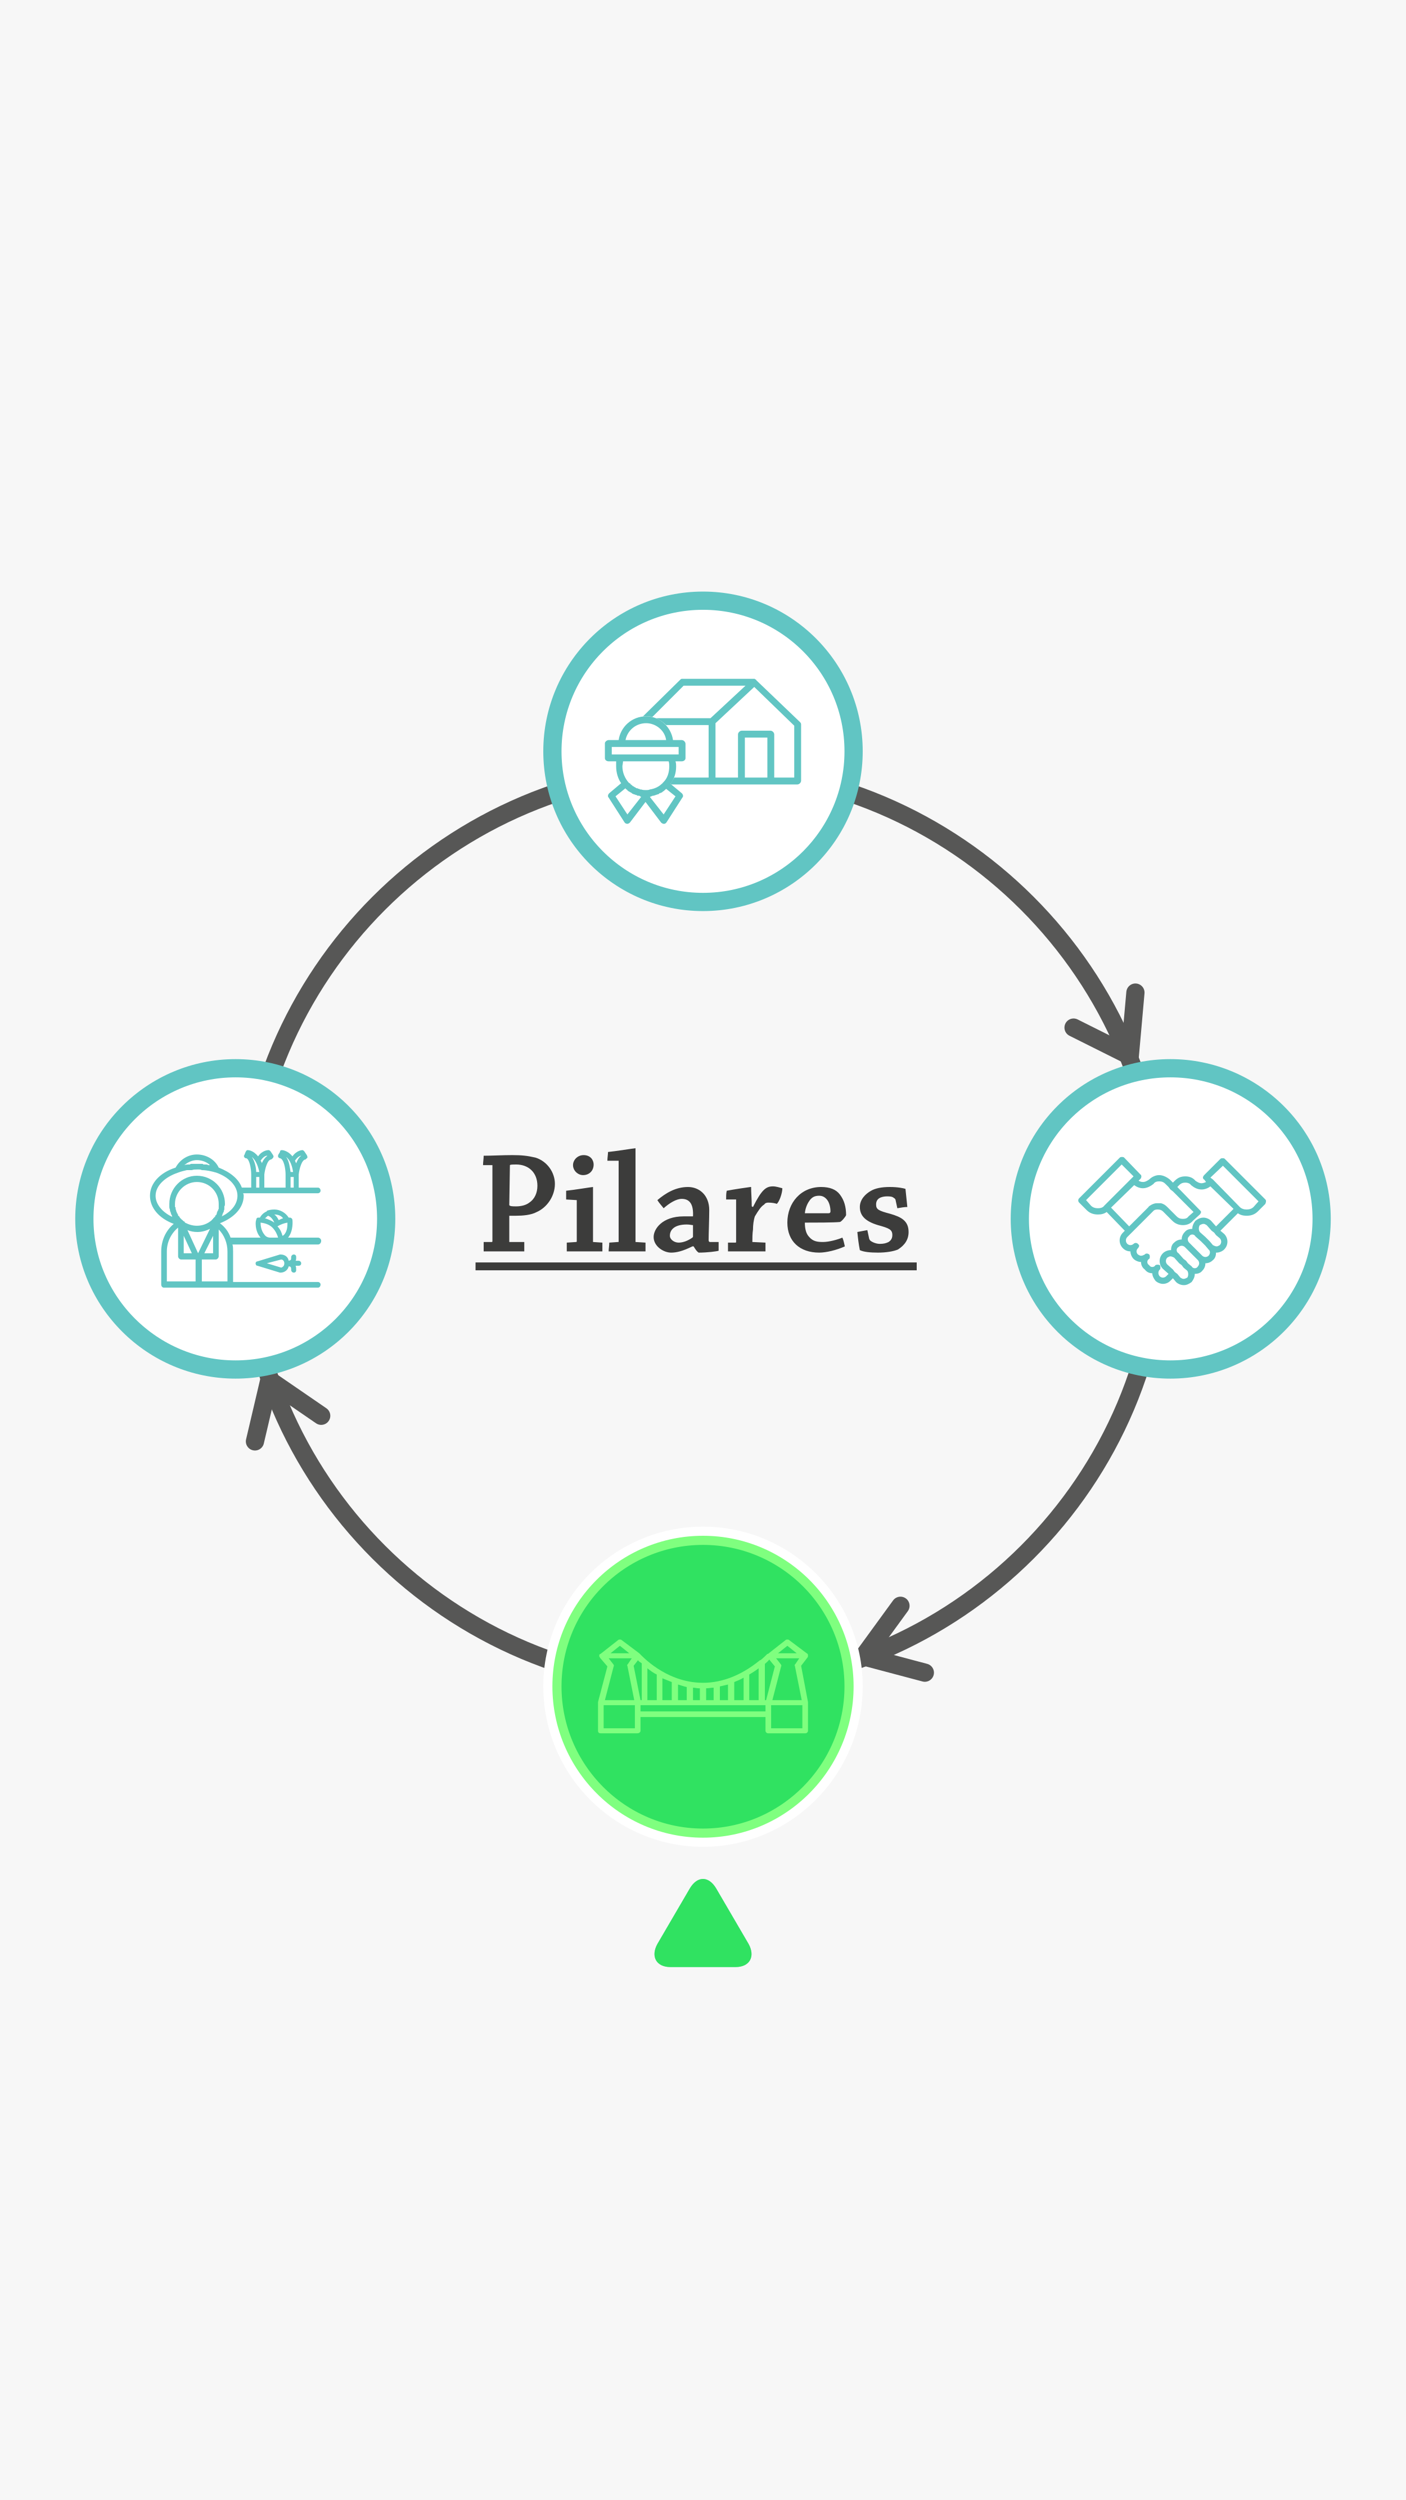 <?xml version="1.0" encoding="UTF-8"?>
<!DOCTYPE svg PUBLIC "-//W3C//DTD SVG 1.1//EN" "http://www.w3.org/Graphics/SVG/1.1/DTD/svg11.dtd">
<!-- Creator: CorelDRAW X7 -->
<svg xmlns="http://www.w3.org/2000/svg" xml:space="preserve" width="2250px" height="4000px" version="1.1" style="shape-rendering:geometricPrecision; text-rendering:geometricPrecision; image-rendering:optimizeQuality; fill-rule:evenodd; clip-rule:evenodd"
viewBox="0 0 2250 4000"
 xmlns:xlink="http://www.w3.org/1999/xlink">
 <defs>
  <style type="text/css">
   <![CDATA[
    .str0 {stroke:#575756;stroke-width:29.166}
    .str3 {stroke:#61C5C3;stroke-width:29.166}
    .str4 {stroke:#61C5C3;stroke-width:29.166}
    .str5 {stroke:white;stroke-width:29.166}
    .str2 {stroke:#3C3C3B;stroke-width:12.587}
    .str1 {stroke:#575756;stroke-width:29.166;stroke-linecap:round}
    .fil1 {fill:none;fill-rule:nonzero}
    .fil2 {fill:#3C3C3B;fill-rule:nonzero}
    .fil4 {fill:#61C5C3;fill-rule:nonzero}
    .fil6 {fill:#61C5C3;fill-rule:nonzero}
    .fil0 {fill:#F7F7F7;fill-rule:nonzero}
    .fil3 {fill:white;fill-rule:nonzero}
    .fil7 {fill:white;fill-rule:nonzero}
    .fil5 {fill:white;fill-rule:nonzero}
    .fil8 {fill:lime;fill-rule:nonzero;fill-opacity:0.502}
   ]]>
  </style>
 </defs>
 <g id="Capa_x0020_1">
  <polygon class="fil0" points="0,4000 2250,4000 2250,0 0,0 "/>
  <g id="_530935735920">
   <g>
    <path class="fil1 str0" d="M1859 1964c0,406 -329,734 -734,734 -405,0 -734,-328 -734,-734 0,-405 329,-734 734,-734 405,0 734,329 734,734z"/>
    <polyline class="fil1 str1" points="1817,1588 1808,1689 1718,1644 "/>
    <polyline class="fil1 str1" points="1480,2676 1382,2650 1441,2569 "/>
    <polyline class="fil1 str1" points="408,2306 431,2208 514,2265 "/>
   </g>
   <path class="fil2" d="M788 1864l0 122c0,0 0,1 -1,1l-13 0c0,5 0,11 0,15 8,0 18,0 27,0 13,0 27,0 38,0 0,-5 0,-10 0,-15l-24 0 0 -42c2,0 7,0 11,0 10,0 24,-1 33,-6 16,-7 29,-25 29,-45 0,-18 -12,-36 -31,-42 -13,-3 -22,-4 -37,-4 -16,0 -33,1 -46,1 0,5 -1,10 -1,15l15 0zm28 0c1,-1 5,-1 10,-1 20,0 34,13 34,34 0,11 -4,21 -13,27 -5,4 -13,6 -21,6 -5,0 -10,0 -11,-2l1 -64zm118 -16c-10,0 -17,8 -17,16 0,9 8,16 16,16 10,0 17,-7 17,-17 0,-7 -5,-15 -16,-15zm-11 72l0 66c0,1 -1,1 -1,1l-15 1c0,5 0,10 0,14 9,0 19,0 28,0 9,0 21,0 29,0 0,-4 0,-9 0,-14l-15 -1c0,-24 0,-62 0,-88 0,0 0,0 0,0 -2,0 -32,5 -43,6 0,4 0,10 0,14l17 1zm67 -63c0,39 0,90 0,129 0,1 0,1 -1,1l-14 1c0,5 -1,10 -1,14 9,0 20,0 29,0 10,0 21,0 30,0 0,-4 0,-9 0,-14l-16 -1c0,-45 0,-108 0,-149 0,-1 0,-1 0,-1 -2,0 -33,5 -44,6 0,4 -1,9 -1,14l18 0zm120 137c3,5 5,8 8,10 14,0 29,-2 32,-3 0,-5 0,-10 0,-14l-14 0c-1,0 -2,-1 -2,-3 0,-10 1,-35 1,-48 0,-24 -16,-37 -34,-37 -20,0 -36,10 -49,21 3,5 7,9 10,13 9,-8 20,-15 29,-15 13,0 19,9 18,28 -3,0 -7,0 -15,0 -34,0 -48,20 -48,33 0,15 16,25 28,25 8,0 18,-2 34,-10l2 0zm-38 -17c0,-10 8,-18 27,-18 5,0 8,1 10,1 0,6 0,13 0,18 0,1 0,1 -1,2 -7,5 -15,8 -22,8 -7,0 -14,-5 -14,-11zm106 -58c0,21 0,46 0,68 0,0 0,1 -1,1l-12 0c0,5 0,10 0,14 8,0 19,0 28,0 11,0 23,0 32,0 0,-4 0,-9 0,-14l-21 -1c0,-6 0,-13 1,-20 0,-7 1,-15 3,-21 6,-10 10,-16 15,-19 2,-3 5,-3 7,-3 5,0 11,1 13,2 4,-3 9,-17 9,-25 -4,-1 -10,-3 -15,-3 -11,0 -18,5 -32,33l-2 -1c0,-11 -1,-23 -1,-31 0,0 0,0 -1,0 -1,0 -28,4 -38,6 -1,4 -1,9 -1,14l16 0zm82 37c0,30 20,48 51,48 11,0 28,-4 41,-10 -1,-4 -2,-10 -4,-14 -7,3 -21,7 -31,7 -9,0 -16,-1 -22,-8 -5,-5 -7,-13 -7,-23 17,0 46,0 56,-1 2,0 9,-8 10,-11 0,-13 -3,-24 -10,-33 -6,-8 -16,-12 -30,-12 -32,0 -54,25 -54,57zm51 -43c6,0 10,3 13,7 3,4 5,11 5,18 0,2 -1,3 -3,3 -11,0 -26,0 -38,0 1,-10 5,-17 8,-21 4,-5 8,-7 15,-7zm77 55c-5,1 -11,2 -16,3 1,10 2,19 4,29 6,3 17,4 29,4 13,0 25,-2 32,-5 11,-7 17,-16 17,-28 0,-18 -12,-24 -29,-29 -19,-5 -23,-7 -23,-15 0,-5 2,-8 5,-10 3,-2 8,-3 12,-3 5,0 9,0 12,3 1,0 1,1 2,2l3 14c6,-1 11,-2 16,-2 -1,-10 -2,-19 -3,-29 -3,-1 -12,-3 -25,-3 -13,0 -23,2 -30,6 -9,5 -18,14 -18,26 0,14 9,23 29,29 18,5 23,7 23,16 0,6 -3,9 -6,11 -4,2 -8,3 -14,3 -5,0 -11,-2 -15,-5 -1,-1 -1,-1 -2,-3l-3 -14z"/>
   <polygon class="fil1 str2" points="761,2026 761,2026 1467,2026 "/>
  </g>
  <g id="_530935734768">
   <path class="fil3" d="M377 2191c-133,0 -242,-108 -242,-241 0,-133 109,-241 242,-241 133,0 241,108 241,241 0,133 -108,241 -241,241z"/>
   <path class="fil1 str3" d="M377 2191c-133,0 -242,-108 -242,-241 0,-133 109,-241 242,-241 133,0 241,108 241,241 0,133 -108,241 -241,241z"/>
   <path class="fil4" d="M509 2051l-136 0 0 -49c0,-4 0,-8 -1,-11l137 0c3,0 5,-3 5,-6 0,-2 -2,-5 -5,-5l-48 0c0,0 0,0 0,0 9,-11 7,-28 7,-28 0,-2 -2,-4 -4,-4 -1,0 -2,0 -2,0 -5,-8 -14,-13 -23,-13 -5,0 -9,1 -12,2 0,1 0,1 0,1 -5,2 -9,6 -11,10 -1,0 -2,0 -3,0 -2,0 -3,2 -3,4 -1,0 -3,17 7,28 0,0 0,0 0,0l-48 0c-3,-9 -9,-17 -17,-23 23,-9 38,-25 38,-44 0,-1 0,-2 -1,-4l120 0c2,0 4,-2 4,-4 0,-3 -2,-5 -4,-5l-31 0 0 -21c1,-9 5,-24 11,-24 1,-1 2,-2 3,-3 0,-1 0,-2 -1,-4l-4 -6c-1,-1 -2,-2 -3,-2 0,0 -9,0 -16,10 -8,-10 -17,-10 -17,-10 -2,0 -3,1 -3,3l-3 5c0,1 0,2 0,3 1,1 2,2 3,2 6,1 9,16 9,26l0 21 -34 0 0 -21c1,-9 5,-24 11,-24 1,-1 3,-2 3,-3 1,-1 1,-2 0,-4l-4 -6c-1,-1 -2,-2 -3,-2 -1,0 -10,0 -17,10 -8,-10 -16,-10 -17,-10 -1,0 -2,1 -3,3l-2 5c-1,1 -1,2 0,3 0,1 1,2 3,2 5,1 8,16 8,26l0 21 -15 0c-5,-14 -19,-25 -37,-32 -6,-13 -20,-21 -35,-21 -14,0 -27,8 -34,21 -25,8 -41,25 -41,45 0,19 14,36 38,45 -13,11 -20,27 -20,44l0 53c0,3 2,5 4,5l55 0c0,0 1,0 1,0l0 0 0 0 0 0 0 0 0 0c0,0 1,0 1,0l49 0c0,0 0,0 1,0l0 0 0 0 140 0c2,0 4,-2 4,-5 0,-2 -2,-4 -4,-4zm-27 -202l0 0c-4,3 -6,7 -8,12 -1,-1 -1,-3 -2,-4 4,-6 8,-8 10,-8zm-13 26l-4 0c-1,-6 -2,-17 -7,-24 4,3 9,10 11,24zm-4 8l5 0 0 17 -5 0 0 -17zm-38 -34l1 0c-4,3 -7,7 -9,12 0,-1 -1,-3 -2,-4 4,-6 8,-8 10,-8zm-12 26l-5 0c0,-6 -2,-17 -7,-24 4,3 9,10 12,24zm-5 8l5 0 0 17 -5 0 0 -17zm50 73c0,5 0,13 -5,19 -1,1 -2,2 -3,2 -1,-4 -3,-10 -8,-15 5,-3 10,-5 16,-6zm-7 -7c-3,1 -5,2 -7,3 -2,-4 -4,-7 -7,-9 6,0 11,2 14,6zm-24 -4c3,1 7,4 10,11 0,0 0,0 0,0 -4,-3 -9,-5 -15,-7 2,-1 3,-3 5,-4zm-6 30c-5,-6 -6,-14 -6,-19 9,1 15,4 19,8 5,5 8,12 9,16 -1,0 -2,0 -3,0l-9 0c-5,0 -8,-2 -10,-5zm-106 30l-17 -37c5,2 10,3 16,3 7,0 14,-2 20,-5l-19 39zm24 -28l0 28 -14 0 14 -28zm-54 -31c-1,0 -1,-1 -2,-1 0,-1 0,-1 0,-2 -1,0 -1,-1 -1,-2 -1,0 -1,0 -1,-1 0,-1 0,-1 -1,-2 0,0 0,-1 0,-1 0,-1 -1,-2 -1,-3 0,0 0,0 0,-1 0,-1 0,-2 -1,-2 0,-1 0,-1 0,-1 0,-2 0,-3 0,-4 0,-19 16,-35 35,-35 20,0 35,16 35,35 0,1 0,2 0,4 0,0 0,0 0,0 0,1 0,2 0,3 0,0 0,1 0,1 -1,1 -1,2 -1,3 0,0 0,0 -1,0 0,1 0,2 -1,3 0,0 0,1 0,1 0,1 -1,2 -1,3 0,0 -1,0 -1,0 0,1 -1,2 -1,3 0,0 -1,0 -1,0 0,1 -1,2 -2,2 0,1 0,1 0,1 -1,1 -2,1 -2,2 -7,6 -15,9 -24,9 -7,0 -13,-2 -19,-5 0,-1 -1,-1 -1,-2 0,0 0,0 -1,0 0,0 -1,-1 -2,-2 0,0 0,0 0,0 0,0 0,0 0,0 -1,-1 -2,-1 -2,-2 0,0 -1,0 -1,-1 -1,0 -1,-1 -1,-1 -1,-1 -1,-1 -1,-2zm7 31l13 28 -13 0 0 -28zm1 -113c6,-5 13,-8 20,-8 8,0 16,3 21,8 -1,0 -1,0 -2,0 -1,0 -1,0 -1,0 -1,-1 -2,-1 -3,-1 -1,0 -3,0 -4,0 -1,0 -1,-1 -2,-1 -1,0 -2,0 -3,0 0,0 -1,0 -2,0 -1,0 -3,0 -4,0 -2,0 -3,0 -5,0 0,0 -1,0 -1,0 -1,0 -2,0 -3,0 -1,0 -1,0 -2,1 -1,0 -1,0 -2,0 -2,0 -4,0 -7,1zm-46 49c0,-16 15,-30 36,-37 0,0 0,0 0,0 5,-2 10,-3 14,-4 1,0 1,0 1,0 2,0 4,0 7,0 0,0 0,0 0,0 3,-1 5,-1 8,-1 1,0 2,0 3,0 1,0 1,0 1,0 1,0 2,0 4,1 0,0 0,0 0,0 8,0 16,2 23,4 0,0 0,0 0,0 20,7 34,21 34,37 0,13 -9,25 -25,33 0,-1 1,-2 1,-2 0,-1 0,-1 0,-2 1,0 1,-1 1,-2 0,0 1,-1 1,-1 0,-1 0,-2 1,-4 0,0 0,0 0,-1 0,-1 0,-2 0,-3 0,-1 0,-1 0,-1 1,-1 1,-3 1,-4l0 0c0,-25 -20,-45 -45,-45 -24,0 -44,20 -44,45l0 0c0,1 0,3 0,4 0,0 0,0 0,1 0,1 0,2 1,4 0,0 0,0 0,0 0,2 0,3 1,4 0,0 0,0 0,0 0,1 1,3 1,4 0,0 0,0 1,1 0,1 0,2 1,3 -17,-8 -27,-21 -27,-34zm18 89c0,-15 7,-29 18,-38l0 46c0,2 2,5 5,5l23 0 0 35 -46 0 0 -48zm97 48l-41 0 0 -35 22 0c3,0 5,-3 5,-5l0 -43c9,9 14,22 14,35l0 48z"/>
   <path class="fil4" d="M482 2021c0,-2 -2,-4 -4,-4l-5 0c1,-1 1,-3 1,-6 0,-2 -1,-4 -4,-4 -2,0 -4,2 -4,4 0,2 0,4 -1,5 -1,0 -2,1 -3,1 -1,-6 -6,-10 -13,-10 0,0 -1,0 -1,0l-36 11c-2,0 -3,2 -3,3 0,2 1,4 3,4l36 11c0,0 1,0 1,0 0,0 0,0 0,0 7,0 12,-5 13,-10 1,0 2,0 3,1 1,1 1,3 1,5 0,2 2,4 4,4 3,0 4,-2 4,-4 0,-3 0,-5 -1,-7l5 0c2,0 4,-1 4,-4zm-32 7l-23 -7 23 -6c3,0 5,3 5,6 0,4 -2,6 -5,7z"/>
  </g>
  <g id="_530935738288">
   <path class="fil4" d="M1873 2191c-133,0 -241,-108 -241,-241 0,-133 108,-241 241,-241 133,0 242,108 242,241 0,133 -109,241 -242,241z"/>
   <path class="fil5 str4" d="M1873 2191c-133,0 -241,-108 -241,-241 0,-133 108,-241 241,-241 133,0 242,108 242,241 0,133 -109,241 -242,241z"/>
   <path class="fil6" d="M2025 1919l-65 -65c-1,-1 -2,-1 -3,-1 -2,0 -3,0 -4,1l-26 26c-1,1 -2,3 -2,4 0,1 1,3 2,3l3 4c-2,1 -5,2 -7,2 -4,0 -7,-2 -10,-4 -4,-5 -10,-7 -16,-7 -7,0 -12,2 -17,7l-3 3 -5 -5c-5,-4 -11,-7 -17,-7 -6,0 -12,3 -16,7 -3,2 -6,4 -10,4 -3,0 -5,-1 -7,-2l3 -3c2,-2 2,-6 0,-7l-26 -27c-1,-1 -2,-1 -4,-1l0 0c-1,0 -2,0 -3,1l-65 65c-2,2 -2,5 0,7l12 12c5,5 11,7 18,7 5,0 10,-1 14,-4l29 30 -3 3c-7,7 -7,18 0,25 3,3 7,5 12,5l0 0c0,4 2,9 5,12 3,3 8,5 12,5 0,5 2,9 6,12 3,4 7,6 12,6 0,4 2,8 5,12 3,3 8,5 12,5 5,0 9,-2 12,-5l4 -4 5 6c3,3 8,5 12,5l1 0c4,0 8,-2 12,-5 3,-4 5,-8 5,-13l0 0c4,0 9,-1 12,-5 3,-3 5,-7 5,-12 0,0 0,0 0,0 0,0 0,0 0,0 5,0 9,-2 12,-5 4,-3 5,-8 5,-12 1,0 1,0 1,0 4,0 9,-2 12,-5 7,-7 7,-18 0,-25l-6 -5 28 -28c4,3 9,4 14,4 7,0 13,-2 18,-7l12 -12c0,-1 1,-2 1,-4l0 0c0,-1 0,-2 -1,-3zm-41 12l-43 -44 0 0 -4 -3 20 -19 57 57 -8 9c-3,3 -7,4 -11,4 -4,0 -8,-1 -11,-4zm-32 61c-2,1 -3,2 -5,2 -2,0 -4,-1 -6,-2l-5 -6 -3 -3 -4 -4 -9 -8c-2,-3 -2,-8 0,-11 2,-1 4,-2 6,-2 2,0 3,1 5,2l8 9 4 3 3 4 6 5c3,3 3,8 0,11zm-18 17c-1,1 -3,2 -5,2 -2,0 -4,-1 -5,-2l-5 -5 -4 -4 -3 -3 -9 -9c-3,-3 -3,-8 0,-10 1,-2 3,-3 5,-3 2,0 4,1 5,3l9 8 4 4 3 3 5 6c3,2 3,7 0,10zm-15 12c0,2 -1,4 -2,5 -1,2 -3,3 -5,3 -2,0 -4,-1 -5,-3l-6 -5 -3 -4 -4 -3 -8 -9 0 0c-2,-1 -3,-3 -3,-5 0,-2 1,-4 3,-5 1,-1 3,-2 5,-2 2,0 4,1 5,2l9 9 3 3 4 4 5 5 0 0c1,1 2,3 2,5zm-19 23c-2,1 -4,2 -6,2 -2,0 -3,-1 -5,-2l-5 -6 -4 -3 -3 -4 -9 -8c-3,-3 -3,-8 0,-11 2,-1 3,-2 5,-2 2,0 4,1 6,2l8 9 4 3 3 4 6 5c2,3 2,8 0,11zm38 -91c-3,-3 -8,-5 -12,-5 -5,0 -9,2 -13,5 -3,4 -5,8 -5,13 0,0 0,0 0,0 -4,0 -9,1 -12,5 -3,3 -5,7 -5,12 0,0 0,0 0,0 -5,0 -9,2 -12,5 -4,3 -5,8 -5,12l0 0c0,0 -1,0 -1,0 -4,0 -9,2 -12,5 -7,7 -7,18 0,25l9 8 -4 4c-1,1 -3,2 -5,2 -2,0 -4,-1 -5,-2 -3,-3 -3,-8 0,-11 1,0 1,-2 1,-3 0,-1 0,-3 -1,-4 -2,-1 -5,-1 -7,0 -1,2 -3,3 -5,3 -2,0 -4,-1 -5,-3 -2,-1 -3,-3 -3,-5 0,-2 1,-4 3,-5 1,-1 1,-2 1,-3 0,-2 0,-3 -1,-4 -2,-2 -6,-2 -7,0 -2,1 -4,2 -6,2 -2,0 -3,-1 -5,-2 -3,-3 -3,-7 0,-10 1,-1 2,-3 2,-4 0,-1 -1,-2 -2,-3 -2,-2 -5,-2 -7,0 -1,1 -3,2 -5,2 -2,0 -4,-1 -5,-2 -3,-3 -3,-8 0,-11l7 -7 0 0 35 -35c2,-2 5,-2 7,-2 3,0 6,1 8,3l15 15c5,5 11,7 17,7 6,0 12,-2 16,-7l11 -10c1,-1 2,-3 2,-4 0,-1 -1,-2 -2,-3l-36 -37 3 -3c3,-3 6,-4 10,-4 3,0 7,1 9,4 5,4 10,7 17,7 5,0 10,-2 14,-5l37 36 -28 28 -8 -9zm-100 -22l-31 31 -29 -30 37 -36c4,3 9,5 14,5 6,0 12,-3 17,-7 2,-3 5,-4 9,-4 4,0 7,1 10,4l5 5 3 4 4 3 33 33 -8 7c-2,3 -5,4 -9,4 -4,0 -7,-1 -10,-4l-15 -15c-3,-3 -6,-5 -10,-6 -2,0 -3,0 -5,0 -1,0 -1,0 -2,0 -4,0 -8,2 -11,4 -1,1 -2,1 -2,2zm-81 2c-4,0 -8,-1 -11,-4l-8 -9 57 -57 19 19 -3 3 0 0 -44 44c-2,3 -6,4 -10,4z"/>
  </g>
  <g id="_530935739056">
   <path class="fil3" d="M1366 1202c0,133 -108,241 -241,241 -133,0 -241,-108 -241,-241 0,-133 108,-241 241,-241 133,0 241,108 241,241z"/>
   <path class="fil7 str4" d="M1366 1202c0,133 -108,241 -241,241 -133,0 -241,-108 -241,-241 0,-133 108,-241 241,-241 133,0 241,108 241,241z"/>
   <path class="fil6" d="M1091 1184l-14 0c-3,-21 -21,-38 -43,-38 -23,0 -41,17 -44,38l-16 0c-3,0 -6,3 -6,5l0 24c0,3 3,5 6,5l12 0c0,3 0,6 0,8 0,10 3,20 8,27l-19 16c-2,2 -3,5 -1,7l25 39c1,2 3,3 5,3 0,0 0,0 0,0 1,0 3,-1 4,-2l25 -33 25 33c1,1 3,2 4,2 1,0 1,0 1,0 1,0 3,-1 4,-3l25 -39c2,-2 1,-5 -1,-7l-18 -15c6,-8 9,-17 9,-28 0,-2 0,-5 -1,-8l10 0c3,0 6,-2 6,-5l0 -23c0,-3 -3,-6 -6,-6zm-57 -27c16,0 30,12 32,27l-65 0c3,-15 16,-27 33,-27zm-30 146l-19 -29 16 -13c0,1 1,2 2,2 0,0 0,1 1,1 0,1 1,1 2,2 1,0 1,1 2,1 0,0 1,1 2,1 0,0 1,1 1,1 1,1 2,1 4,2 0,0 0,0 1,0 1,1 2,1 3,1 0,0 0,0 1,1 1,0 2,0 3,0l3 2 -22 28zm58 0l-22 -28 2 -1c1,0 2,-1 3,-1 1,0 1,0 1,0 3,-1 6,-2 9,-3 0,0 0,0 0,-1 1,0 2,0 3,-1 0,0 0,0 1,0 1,-1 2,-2 4,-3 0,0 0,-1 1,-1 0,0 1,-1 1,-1 1,-1 1,-1 1,-1l15 12 -19 29zm9 -77c0,10 -3,19 -9,25 -1,1 -2,2 -2,2 0,1 -1,1 -1,1 -5,5 -12,8 -19,9 0,0 0,0 0,0 -2,1 -4,1 -6,1 -3,0 -5,0 -8,-1 0,0 0,0 -1,0 -1,0 -1,0 -2,-1 0,0 -1,0 -1,0 -1,0 -2,-1 -2,-1 -1,0 -1,0 -2,0 0,-1 -1,-1 -1,-1 -1,0 -1,-1 -2,-1 0,0 -1,-1 -1,-1 -1,0 -1,0 -2,-1 0,0 0,0 -1,-1 0,0 -1,0 -1,-1 -1,0 -1,0 -1,-1 -1,-1 -2,-1 -3,-2 -6,-7 -10,-16 -10,-26 0,-2 1,-5 1,-8l73 0c1,3 1,6 1,8zm15 -19l-8 0 -89 0 -10 0 0 -12 11 0 87 0 9 0 0 12z"/>
   <path class="fil6" d="M1280 1155l-70 -67c0,-1 0,-1 -1,-1 0,0 0,0 0,0 -1,0 -1,-1 -1,-1 -1,0 -1,0 -1,0 0,0 0,0 0,0l-116 0 0 0c-1,0 -2,1 -3,2l-59 58c2,0 3,0 5,0 3,0 6,0 10,1l50 -50 99 0 -56 52 -87 0c6,3 11,6 16,11l68 0 0 84 -55 0c-2,3 -4,7 -6,10l1 1 113 0 46 0 43 0c3,0 6,-3 6,-6l0 -90c0,-2 -1,-3 -2,-4zm-52 89l-36 0 0 -64 36 0 0 64zm43 0l-32 0 0 -69c0,-3 -3,-6 -6,-6l-46 0c-3,0 -6,3 -6,6l0 69 -36 0 0 -87 62 -58 64 62 0 83z"/>
  </g>
  <g id="_530935739376">
   <g>
    <path class="fil3" d="M1366 2698c0,133 -108,242 -241,242 -133,0 -241,-109 -241,-242 0,-133 108,-241 241,-241 133,0 241,108 241,241z"/>
    <path class="fil4 str5" d="M1366 2698c0,133 -108,242 -241,242 -133,0 -241,-109 -241,-242 0,-133 108,-241 241,-241 133,0 241,108 241,241z"/>
    <path class="fil7" d="M1293 2723c0,0 0,0 0,0 0,0 0,0 0,0l-11 -58 10 -13c1,-1 1,-2 1,-3 0,-2 0,-3 -2,-4l-28 -21c-1,-1 -2,-1 -3,-1 -1,0 -2,0 -3,1l-28 22c0,0 0,0 0,0 0,0 -1,0 -1,0 -3,3 -7,7 -11,10 -1,0 -1,0 -2,1 -31,25 -64,37 -97,35 -54,-3 -90,-42 -94,-46 0,0 0,0 -1,-1l-28 -21c-1,-1 -2,-1 -3,-1 -1,0 -2,0 -3,1l-28 22c0,0 0,0 0,0 -1,0 -1,0 -1,0 0,0 0,1 0,1 0,0 0,0 -1,0 0,0 0,0 0,0 0,1 0,1 0,1 0,0 0,0 0,1 0,0 0,0 0,0 0,1 0,1 0,1 0,0 0,0 0,0 0,0 0,0 0,0 0,1 1,1 1,1 0,0 0,1 0,1 0,0 0,0 0,0l12 14 -15 57c0,0 0,0 0,0 0,0 0,1 0,1 0,0 0,0 0,0l0 0 0 45c0,3 2,4 4,4l59 0c3,0 5,-2 5,-4l0 -22 200 0 0 22c0,2 2,4 4,4l60 0c2,0 4,-2 4,-4l0 -44c0,-1 0,-1 0,-1 0,0 0,0 0,-1zm-10 -3l-47 0 14 -54c1,-1 0,-3 -1,-4l-7 -9 37 0 -6 9c-1,1 -2,2 -1,3l11 55zm-84 0l0 -41c5,-3 10,-6 15,-10l0 51 -15 0zm-24 0l0 -29c5,-2 10,-4 15,-7l0 36 -15 0zm-23 0l0 -22c4,-1 9,-2 13,-3l0 25 -13 0zm-22 0l0 -19c4,0 8,-1 12,-1l0 20 -12 0zm94 -58c2,-2 5,-4 7,-7l9 11 -14 54 -2 0 0 -58zm36 -29l15 12 -30 0 15 -12zm-140 68l0 19 -11 0 0 -20c3,0 6,1 9,1 0,0 1,0 2,0zm-35 19l0 -25c4,1 9,3 14,4l0 21 -14 0zm-25 0l0 -35c5,2 10,4 15,6l0 29 -15 0zm-24 0l0 -51c5,4 9,7 15,10l0 41 -15 0zm-11 0l-11 -55 7 -9c1,2 3,3 6,5l0 59 -2 0zm-33 -87l15 12 -30 0 15 -12zm-10 33c1,-1 0,-3 -1,-4l-7 -9 37 0 -6 9c-1,1 -2,2 -1,3l11 55 -47 0 14 -54zm34 99l-50 0 0 -37 50 0 0 37zm9 -37l200 0 0 10 -200 0 0 -10zm259 37l-50 0 0 -37 50 0 0 37z"/>
   </g>
   <path class="fil4" d="M1177 3147c23,0 32,-17 21,-37l-52 -89c-12,-20 -30,-20 -42,0l-52 89c-11,20 -2,37 21,37l104 0z"/>
  </g>
  <a xlink:href="05.html">
   <path class="fil8" d="M1366 2698c0,133 -108,242 -241,242 -133,0 -241,-109 -241,-242 0,-133 108,-241 241,-241 133,0 241,108 241,241zm-189 449c23,0 32,-17 21,-37l-52 -89c-12,-20 -30,-20 -42,0l-52 89c-11,20 -2,37 21,37l104 0z"/>
  </a>
 </g>
</svg>
